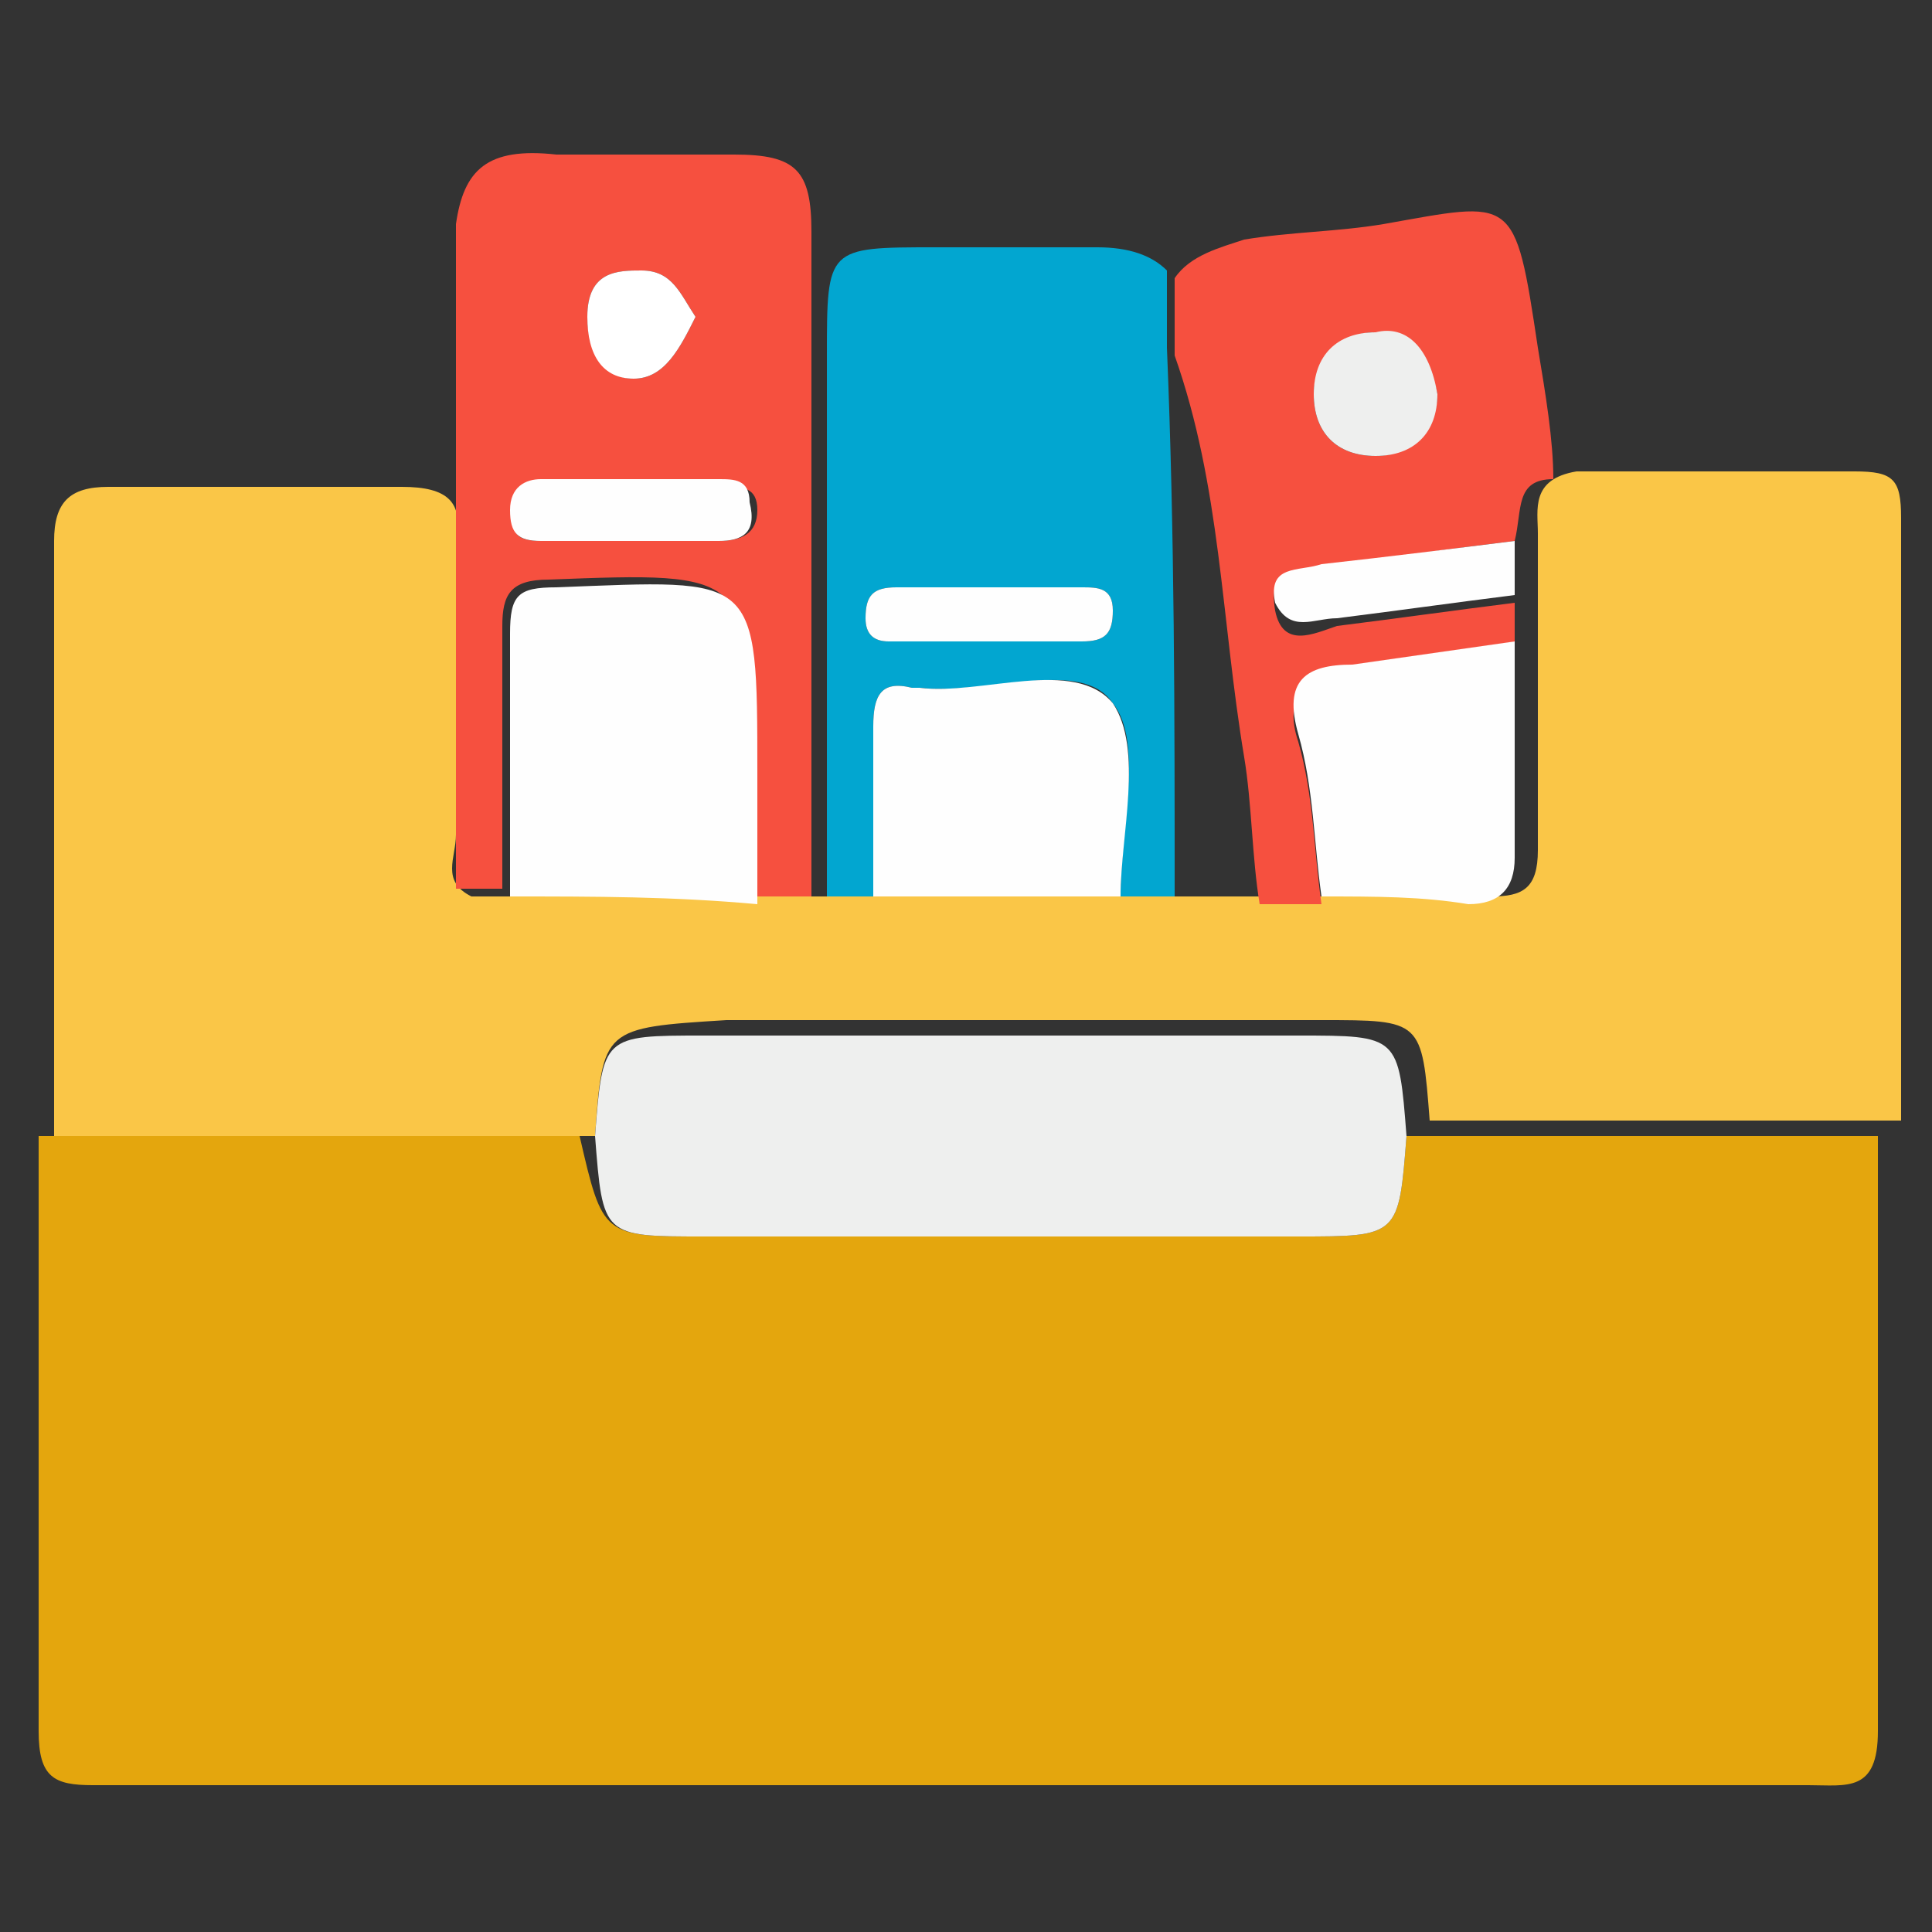 <?xml version="1.0" encoding="utf-8"?>
<!-- Generator: Adobe Illustrator 19.2.1, SVG Export Plug-In . SVG Version: 6.00 Build 0)  -->
<svg version="1.1" id="Layer_1" xmlns="http://www.w3.org/2000/svg" xmlns:xlink="http://www.w3.org/1999/xlink" x="0px" y="0px"
	 viewBox="0 0 25 25" style="enable-background:new 0 0 25 25;" xml:space="preserve">
<rect x="0" y="0" width="25" height="25" fill="#333333" stroke="none"/>
<style type="text/css">
	.st0{fill:#E4A60D;}
	.st1{fill:#FAC647;}
	.st2{fill:#02A6D0;}
	.st3{fill:#F6503F;}
	.st4{fill:#EEEFEE;}
	.st5{fill:#FEFEFE;}
	.st6{fill:#FFFFFF;}
</style>
<g>
	<path class="st0" d="M24.3,14.7c0,2.6,0,5.1,0,7.7c0,0.8-0.4,0.7-0.9,0.7c-5.5,0-10.9,0-16.4,0c-1.9,0-3.8,0-5.8,0
		c-0.5,0-0.7-0.1-0.7-0.7c0-2.6,0-5.1,0-7.7c2.3,0,4.7,0,7,0C7.8,16,7.8,16,9.1,16c2.6,0,5.1,0,7.7,0c1.3,0,1.3,0,1.4-1.3
		C20.2,14.7,22.3,14.7,24.3,14.7z"/>
	<path class="st1" d="M7.7,14.7c-2.3,0-4.7,0-7,0c0-2.6,0-5.2,0-7.7c0-0.5,0.2-0.7,0.7-0.7c1.3,0,2.5,0,3.8,0c0.6,0,0.8,0.2,0.7,0.7
		c0,1.3,0,2.5,0,3.8c0,0.3-0.2,0.6,0.2,0.8c0.2,0,0.4,0,0.6,0c1.1,0,2.1,0,3.2,0c0.3,0,0.5,0,0.8,0c0.1,0,0.1,0,0.2,0
		c0.2,0,0.4,0,0.6,0c1.1,0,2.1,0,3.2,0c0.2,0,0.5,0,0.7,0c0.4,0,0.8,0,1.2,0c0.3,0,0.5,0,0.8,0c0.6,0,1.3,0,1.9,0
		c0.4,0,0.6-0.1,0.6-0.6c0-0.9,0-1.9,0-2.8c0-0.2,0-0.4,0-0.6c0-0.2,0-0.5,0-0.7c0-0.3-0.1-0.7,0.5-0.8c1.2,0,2.4,0,3.6,0
		c0.5,0,0.6,0.1,0.6,0.6c0,2.6,0,5.2,0,7.8c-2,0-4.1,0-6.1,0c-0.1-1.3-0.1-1.3-1.4-1.3c-2.6,0-5.1,0-7.7,0
		C7.8,13.3,7.8,13.3,7.7,14.7z"/>
	<path class="st2" d="M15.2,11.6c-0.2,0-0.5,0-0.7,0c0-0.9,0.3-2-0.1-2.5c-0.4-0.6-1.6-0.1-2.5-0.2c0,0-0.1,0-0.1,0
		c-0.4-0.1-0.5,0.1-0.5,0.5c0,0.7,0,1.5,0,2.2c-0.2,0-0.4,0-0.6,0c0-2.3,0-4.7,0-7c0-1.4,0-1.4,1.4-1.4c0.7,0,1.4,0,2.1,0
		c0.4,0,0.7,0.1,0.9,0.3c0,0.3,0,0.7,0,1C15.2,6.9,15.2,9.3,15.2,11.6z M12.9,7.6c-0.4,0-0.9,0-1.3,0c-0.3,0-0.4,0.1-0.4,0.4
		c0,0.2,0.1,0.3,0.3,0.3c0.8,0,1.7,0,2.5,0c0.3,0,0.4-0.1,0.4-0.4c0-0.3-0.2-0.3-0.4-0.3C13.7,7.6,13.3,7.6,12.9,7.6z"/>
	<path class="st3" d="M10.5,11.6c-0.3,0-0.5,0-0.8,0c0-0.6,0-1.1,0-1.7c0-2.5,0-2.5-2.6-2.4c-0.5,0-0.6,0.2-0.6,0.6
		c0,1.1,0,2.3,0,3.4c-0.2,0-0.4,0-0.6,0c0-2.9,0-5.7,0-8.6C6,2.2,6.3,1.9,7.2,2C8,2,8.7,2,9.5,2c0.8,0,1,0.2,1,1
		C10.5,5.9,10.5,8.8,10.5,11.6z M8.2,7C8.6,7,9,7,9.3,7c0.3,0,0.5-0.1,0.5-0.4c0-0.3-0.2-0.3-0.4-0.3c-0.8,0-1.6,0-2.3,0
		c-0.3,0-0.4,0.1-0.4,0.4C6.6,6.9,6.7,7,7,7C7.4,7,7.8,7,8.2,7z M9,4.1C8.8,3.8,8.7,3.5,8.3,3.5C8,3.5,7.6,3.5,7.6,4.1
		c0,0.4,0.2,0.8,0.6,0.8C8.6,4.9,8.8,4.5,9,4.1z"/>
	<path class="st3" d="M15.2,4.6c0-0.3,0-0.7,0-1c0.2-0.3,0.6-0.4,0.9-0.5C16.7,3,17.3,3,17.9,2.9c1.7-0.3,1.7-0.4,2,1.6
		c0.1,0.6,0.2,1.2,0.2,1.7c-0.5,0-0.4,0.4-0.5,0.8c-0.8,0.1-1.7,0.2-2.5,0.4c-0.3,0-0.7-0.1-0.6,0.5c0.1,0.5,0.5,0.3,0.8,0.2
		c0.8-0.1,1.5-0.2,2.3-0.3c0,0.2,0,0.4,0,0.6c-0.7,0.1-1.4,0.2-2.1,0.3c-0.6,0.1-0.9,0.3-0.7,0.9c0.2,0.7,0.2,1.4,0.3,2.1
		c-0.3,0-0.5,0-0.8,0c-0.1-0.6-0.1-1.3-0.2-1.9C15.8,8,15.8,6.3,15.2,4.6z M18.6,5.1c-0.1-0.5-0.4-0.8-0.8-0.8
		c-0.5,0-0.8,0.4-0.8,0.8c0,0.5,0.3,0.8,0.8,0.8C18.3,5.9,18.6,5.5,18.6,5.1z"/>
	<path class="st4" d="M7.7,14.7c0.1-1.3,0.1-1.3,1.4-1.3c2.6,0,5.1,0,7.7,0c1.3,0,1.3,0,1.4,1.3C18.1,16,18.1,16,16.8,16
		c-2.6,0-5.1,0-7.7,0C7.8,16,7.8,16,7.7,14.7z"/>
	<path class="st5" d="M6.6,11.6c0-1.1,0-2.3,0-3.4c0-0.5,0.1-0.6,0.6-0.6C9.8,7.5,9.8,7.4,9.8,10c0,0.6,0,1.1,0,1.7
		C8.7,11.6,7.7,11.6,6.6,11.6z"/>
	<path class="st5" d="M11.3,11.6c0-0.7,0-1.5,0-2.2c0-0.4,0.1-0.6,0.5-0.5c0,0,0.1,0,0.1,0c0.8,0.1,2-0.4,2.5,0.2
		c0.4,0.6,0.1,1.7,0.1,2.5C13.4,11.6,12.3,11.6,11.3,11.6z"/>
	<path class="st5" d="M17.1,11.6c-0.1-0.7-0.1-1.4-0.3-2.1c-0.2-0.7,0.1-0.9,0.7-0.9c0.7-0.1,1.4-0.2,2.1-0.3c0,0.9,0,1.9,0,2.8
		c0,0.4-0.2,0.6-0.6,0.6C18.4,11.6,17.8,11.6,17.1,11.6z"/>
	<path class="st5" d="M19.6,7.7c-0.8,0.1-1.5,0.2-2.3,0.3c-0.3,0-0.6,0.2-0.8-0.2c-0.1-0.5,0.3-0.4,0.6-0.5C18,7.2,18.8,7.1,19.6,7
		C19.6,7.2,19.6,7.5,19.6,7.7z"/>
	<path class="st5" d="M12.9,7.6c0.4,0,0.7,0,1.1,0c0.2,0,0.4,0,0.4,0.3c0,0.3-0.1,0.4-0.4,0.4c-0.8,0-1.7,0-2.5,0
		c-0.2,0-0.3-0.1-0.3-0.3c0-0.3,0.1-0.4,0.4-0.4C12.1,7.6,12.5,7.6,12.9,7.6z"/>
	<path class="st5" d="M8.2,7C7.8,7,7.4,7,7,7C6.7,7,6.6,6.9,6.6,6.6c0-0.3,0.2-0.4,0.4-0.4c0.8,0,1.6,0,2.3,0c0.2,0,0.4,0,0.4,0.3
		C9.8,6.9,9.6,7,9.3,7C9,7,8.6,7,8.2,7z"/>
	<path class="st6" d="M9,4.1C8.8,4.5,8.6,4.9,8.2,4.9c-0.4,0-0.6-0.3-0.6-0.8c0-0.6,0.4-0.6,0.7-0.6C8.7,3.5,8.8,3.8,9,4.1z"/>
	<path class="st4" d="M18.6,5.1c0,0.5-0.3,0.8-0.8,0.8c-0.5,0-0.8-0.3-0.8-0.8c0-0.5,0.3-0.8,0.8-0.8C18.2,4.2,18.5,4.5,18.6,5.1z"
		/>
</g>
</svg>
